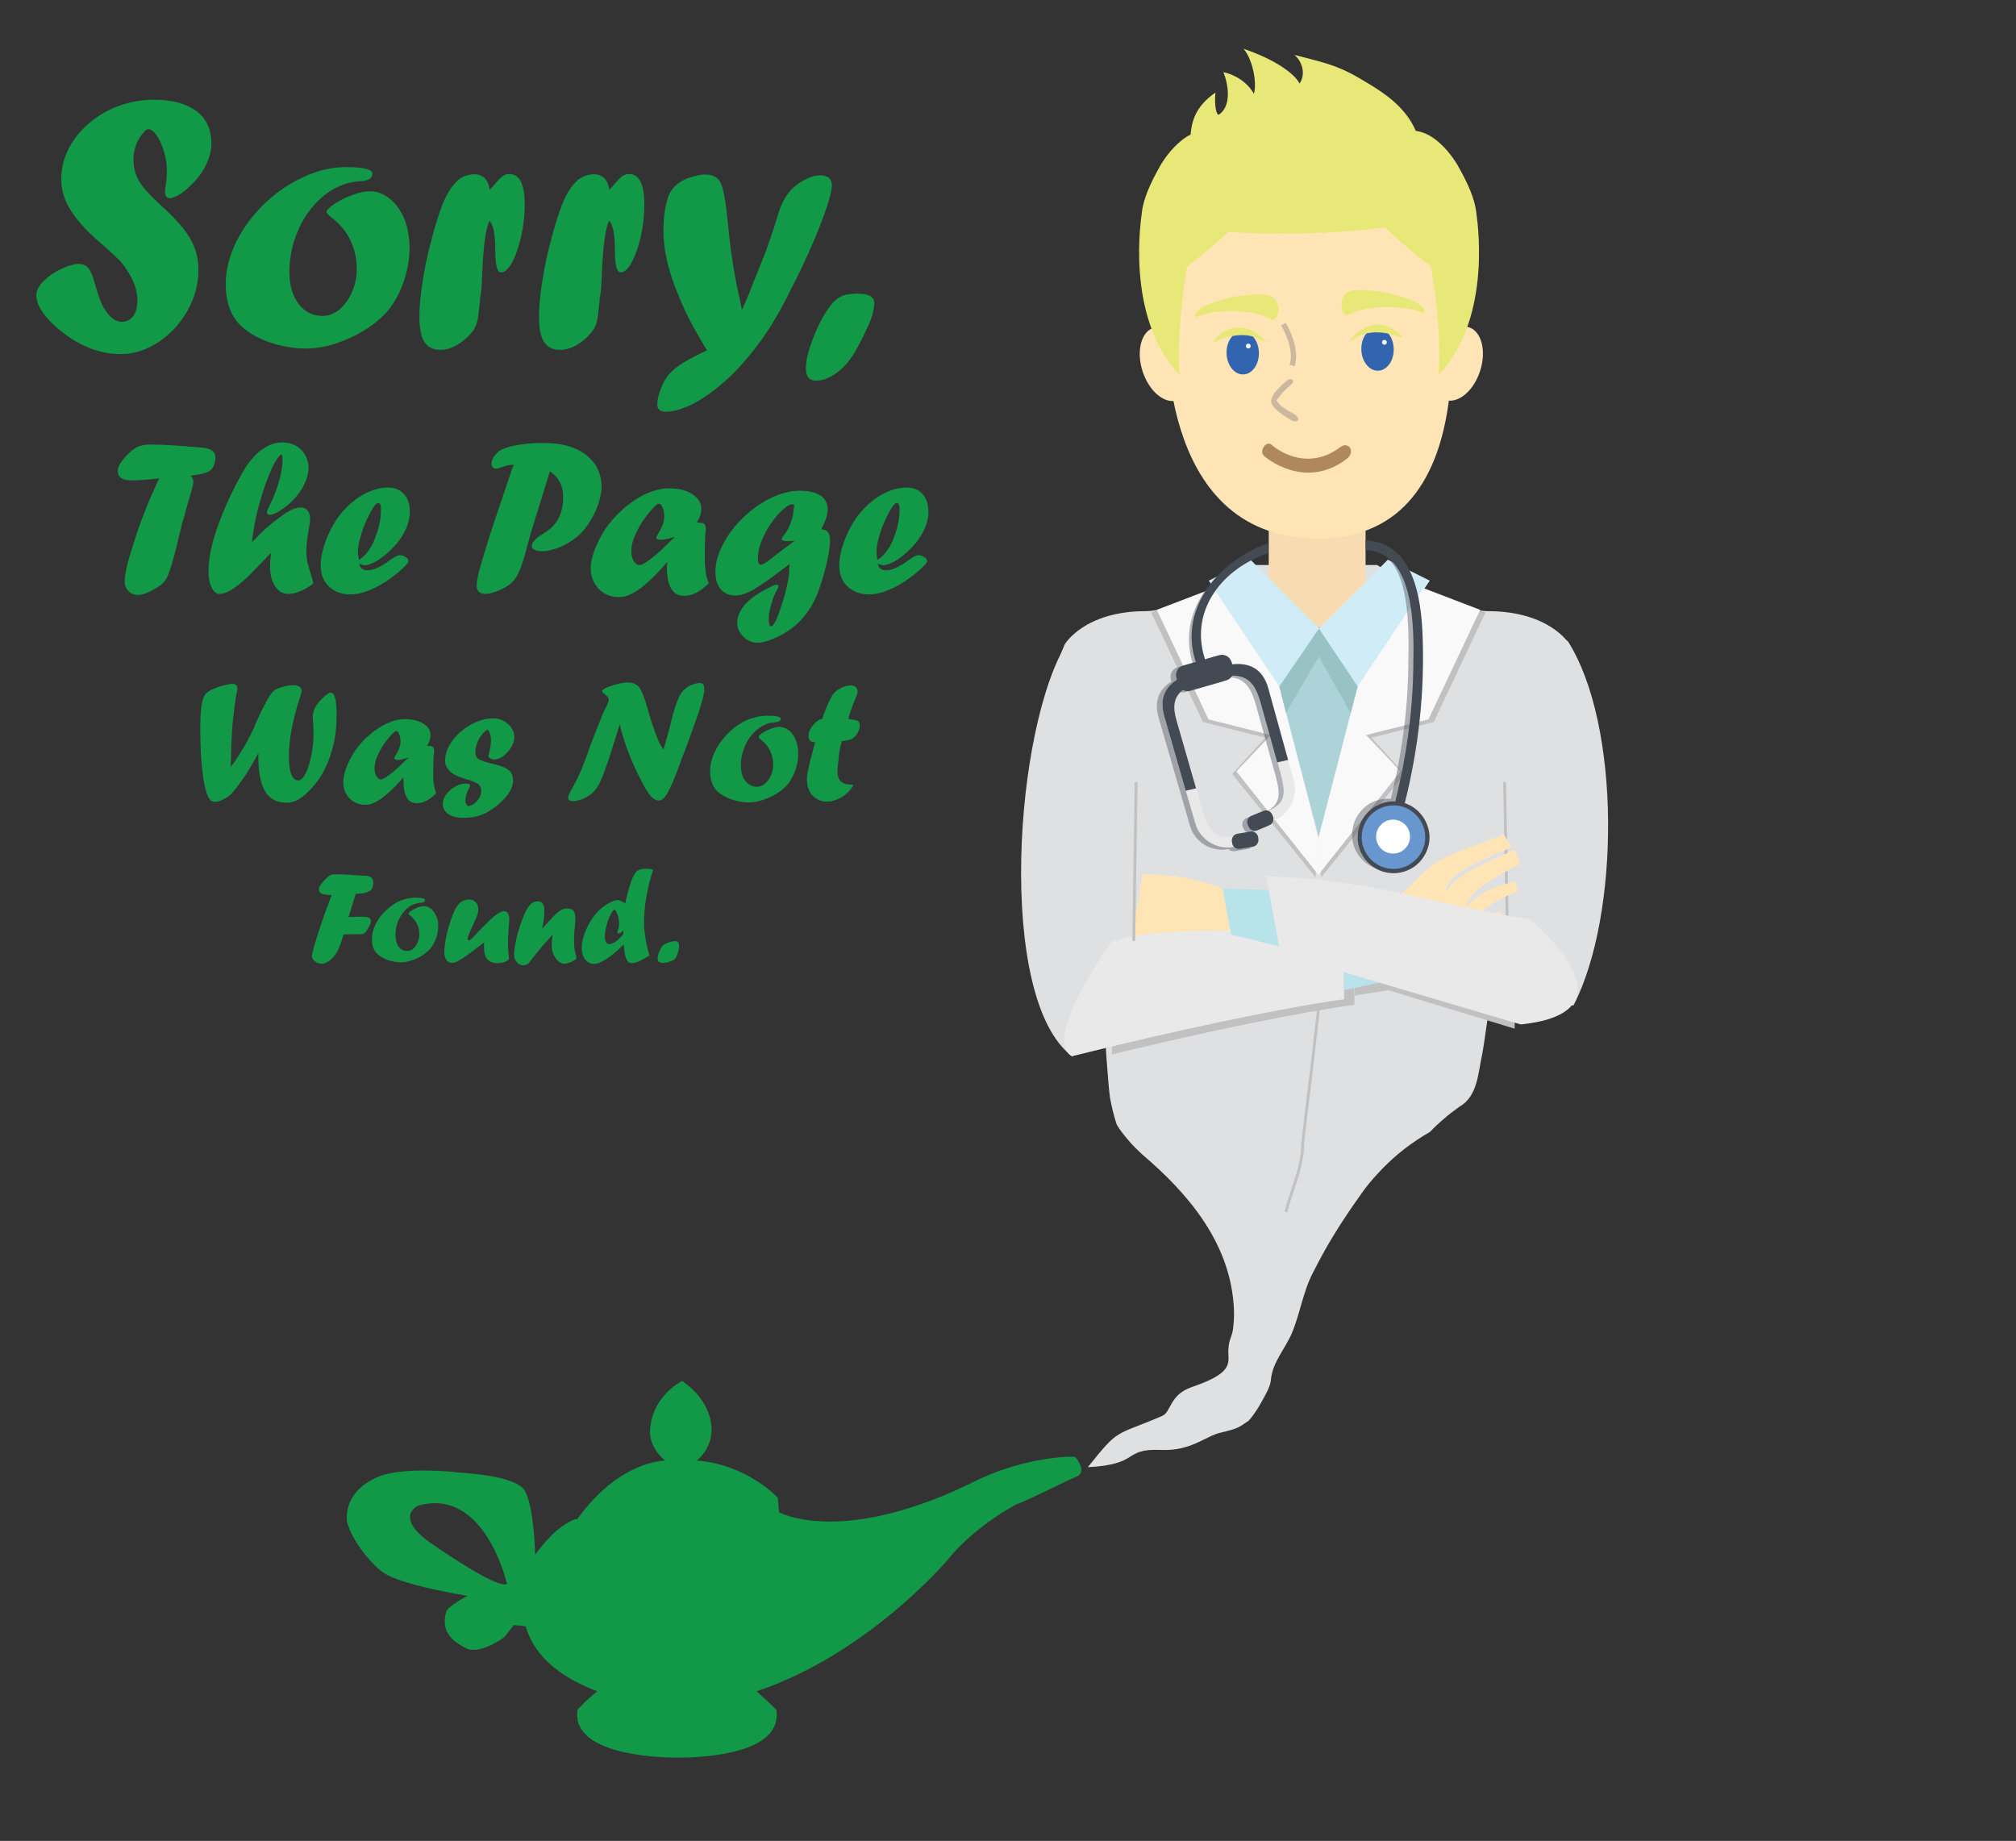 <?xml version="1.0" encoding="utf-8"?>
<!-- Generator: Adobe Illustrator 19.2.1, SVG Export Plug-In . SVG Version: 6.00 Build 0)  -->
<svg version="1.1" id="Layer_1" xmlns="http://www.w3.org/2000/svg" xmlns:xlink="http://www.w3.org/1999/xlink" x="0px" y="0px"
	 viewBox="0 0 760 694" style="enable-background:new 0 0 760 694;" xml:space="preserve">
<rect x="0" y="0" width="760" height="694" fill="#333333" stroke="none"/>
<style type="text/css">
	.st0{fill:#DFE0E2;}
	.st1{fill:#C2C1C1;}
	.st2{fill:#F8DBB1;}
	.st3{fill:#ABD3D8;}
	.st4{fill:#CFECF7;}
	.st5{fill:#F9F9FA;}
	.st6{fill:#FFE5B5;}
	.st7{fill:#E9E9EA;}
	.st8{fill:#B8E3EA;}
	.st9{fill:none;stroke:#C2C1C1;stroke-width:1.075;stroke-miterlimit:10;}
	.st10{opacity:0.41;fill:#444A54;}
	.st11{fill:#6897D0;}
	.st12{fill:#444A54;}
	.st13{fill:#FFFFFF;}
	.st14{opacity:0.41;}
	.st15{fill:#E8E879;}
	.st16{fill:#3264AF;}
	.st17{fill:none;stroke:#CCB89F;stroke-width:2;stroke-miterlimit:10;}
	.st18{fill:#CCB89F;}
	.st19{fill:#AF885D;}
	.st20{fill:#99C2C5;}
	.st21{fill:#119948;}
</style>
<path class="st0" d="M530.2,262.7c-10.2,6.6-20.7-2.2-34.4-2.1c-13.7,0.1-17.4,0.2-27.5-6.4c-13.6-1.7-28.4-26.6-46-15
	c0,0-11,93.3-4.6,167c0.2,2.5,0.4,4.9,0.7,7.3C419,417,420,421,421,424c1.3,2.2,2.9,4.1,4.5,6c1.6,1.9,3.4,3.6,5.2,5.3
	C448,450,463,468,465,491c0.3,3.2,0.3,6.3-0.1,9.4c-0.4,3.8-1.6,4.2-1.8,8.1c-0.4,4.9,3,8.7-13.8,14.4c-8.5,2.9-7.7,9.4-11.2,10.9
	c-18.2,7.8-16,4.3-28,19.3c20-1,13-7.1,27.5-6.5c11.5,0.5,16.8-5.2,22.5-6.5c6.5-1.5,7-2,10.6-4.5c2-2.2,3.7-4.9,5.1-7.5
	s3.1-5.3,3.3-7.9c0.6-6.7,5.4-11.7,7.9-17.6c3.1-7.3,4.1-15.3,7.9-22.7c1.4-2.8,2.9-5.6,4.4-8.3c4.6-8.2,9.8-15.9,15.2-23.4
	c2.1-2.8,4.5-5.4,7-8c5-5.1,10.8-9.6,17.6-13.5c1.6-1.7,3.3-3.3,5.2-4.9c1.8-1.6,3.8-3.1,5.9-4.6c7-4,7-13,8.6-19.9
	c0.4-2.4,0.8-4.7,1.1-7.1c10.9-71.7,9-150.7,9-150.7C551.6,227.2,546.2,261.3,530.2,262.7z"/>
<g>
	<path class="st1" d="M510.3,353.1l-87.4,4l-3.8,5.6l0.1,34.8c35.6-8.7,72-16.1,91.4-18.7l0-2.1L510.3,353.1z"/>
	<polygon class="st1" points="510.5,355.7 510.7,375.3 523.4,373.3 571,387.8 571,359.4 	"/>
</g>
<path class="st0" d="M496,213h-22.7c0,0-28.2,17.4-41.4,17.4c-23.2,0-30.5,12.5-30.5,12.5c-14,31.3,22.7,35.1,22.7,35.1
	s34.9-0.4,71.9-0.6V213z"/>
<path class="st0" d="M496,213h23.1c0,0,28.5,17.4,41.8,17.4c23.5,0,30.8,12.5,30.8,12.5c14.1,31.3-23.1,35.1-23.1,35.1
	s-35.7-0.4-72.7-0.6V213z"/>
<path class="st0" d="M590.9,241.5c20.3,31.5,19.8,103.7,2.3,137.5h-22.4l-17.3-103.5L590.9,241.5z"/>
<rect x="478.3" y="181.8" class="st2" width="36.5" height="55.3"/>
<path class="st3" d="M474,228.7c15.9,9.3,30.8,11.1,45.8,0l-22.4,87.6L474,228.7z"/>
<polygon class="st4" points="497.4,237 471.4,211 455.7,218.9 482.3,258.8 "/>
<polygon class="st4" points="497.2,237 523.2,211 539,218.9 511.8,258.8 "/>
<polygon class="st1" points="455.4,222.7 434,230.9 453.5,272.2 477,278.1 464.5,291.8 496,330.8 496,317 480.7,259.8 "/>
<polygon class="st5" points="457.5,221.7 436.1,229.9 455.6,271.2 479.1,277.1 466.1,290.8 497,329.8 497,316 482.3,258.8 "/>
<polygon class="st1" points="538.6,222.7 560,230.9 540.5,272.2 517,278.1 529.5,291.8 498,330.8 498,317 513.3,259.8 "/>
<polygon class="st5" points="536.6,221.7 558,229.9 538.5,271.2 515,277.1 528,290.8 497,329.8 497,316 511.8,258.8 "/>
<path class="st6" d="M460.9,335c-12.2-5.1-26.7-6.1-42.2-5.2l0.3-3.5l7.3,9.8l-26.1-6.7l-0.4,4.2l31.6,5.5l-32-1.3l-0.4,4.2
	l28.3,4.5l-21.1,1.1l0.9,3.3l19.6,0.5l-10.3,2.2l4.3,3.2c6.5-6.6,24.7-5.6,43.5-4.6L460.9,335z"/>
<path class="st0" d="M402.6,241.7c-20.3,31.5-27.2,135.1,1.6,156.5l16.6-11.5l18.5-106.4L402.6,241.7z"/>
<path class="st7" d="M404.1,398.2c38.9-9.8,81.1-18.6,102.6-21.5l0-2.1l-0.3-23.5c-35.2-0.5-71.9-1.5-87.4,4
	C418.9,355.1,392.5,391.9,404.1,398.2z"/>
<polygon class="st8" points="460.9,335 478.3,335.5 482.7,356.9 464.2,352.3 "/>
<polygon class="st8" points="520,370.4 506.7,373.3 506.5,353.7 520,348 "/>
<path class="st9" d="M428.3,294.8c0,0-0.8,56.1-0.9,59.9"/>
<path class="st9" d="M567.2,294.8c0,0,1.1,56.1,1.1,59.9"/>
<path class="st6" d="M516.6,348.6l20.5-20.1c9.5-7.7,14.7-7.8,29.8-13.9l3,4.8c-13.1,5.6-24.7,10.1-24.7,16.8
	c3.8-6.9,14.1-10.5,26-15.9l1.8,5.4c-9.8,5.4-17.8,8.8-20.7,16.5c4.9-5.3,11.3-8.4,18.8-9.8l1.2,3.6c-6.3,2.1-13.1,6.5-20.3,12.5
	l13.9-5.2l-0.4,2.8l-41.4,20.6L516.6,348.6z"/>
<path class="st7" d="M573.3,386.2l-90.6-26.8l-5.3-28.9c37.1,0.4,59.4,9.8,99.3,16.1C576.7,346.6,619.4,381.4,573.3,386.2z"/>
<path class="st10" d="M485.6,295l-2.2-7.8l0.2,0l-7.5-27.1c-0.2-0.7-0.5-1.4-0.7-2.1l0-0.1c0,0,0,0,0,0c-1.9-4.6-5.8-7.6-12.9-6.8
	l-0.3-0.9c-0.6-2-2.7-3.2-4.7-2.6l-13.5,3.9c-2,0.6-3.2,2.7-2.6,4.7l0.2,0.7c-5.6,3.6-6.3,8.6-4.8,13.7l11.8,40.7
	c1.8,6.3,8.2,10,14.5,8.8c0.6,0.6,1.4,0.9,2.3,0.8l4.9-0.8c1.4-0.2,2.3-1.6,2.1-2.9l-0.1-0.7c-0.2-1.4-1.6-2.3-2.9-2.1l-4.9,0.8
	c-0.6,0.1-1.1,0.4-1.5,0.9c-7.4,1.3-9.2-2.6-11.4-9.3l-2.6-9l0,0l-7.2-25c-1.4-4.9-1.9-8.9,2.3-12.2c0.8,0.4,1.8,0.6,2.8,0.3
	l13.5-3.9c0.9-0.3,1.7-0.9,2.2-1.7c7.1-0.1,9.2,4.8,10.8,10.3l6.2,22.3l0,0l1.3,4.6c1.7,6.8,2.3,11.1-4.7,13.9
	c-0.5-0.2-1.2-0.2-1.7,0.1l-4.6,1.9c-1.3,0.5-1.9,2-1.4,3.3l0.3,0.7c0.5,1.3,2,1.9,3.3,1.4l4.6-1.9c0.8-0.3,1.4-1.1,1.5-1.9
	C484.1,307.8,487.4,301.3,485.6,295z"/>
<path class="st10" d="M536.7,313c-0.4-3.6-2.2-6.8-5.1-9c-0.9-0.7-1.8-1.3-2.8-1.7c-2.2-1-4.7-1.4-7.2-1.1c-3.6,0.4-6.8,2.2-9,5.1
	c-4.6,5.9-3.6,14.4,2.3,19c5.9,4.6,14.4,3.6,19-2.3C536.2,320.2,537.2,316.6,536.7,313z"/>
<ellipse transform="matrix(0.619 -0.785 0.785 0.619 -47.293 532.91)" class="st11" cx="525.6" cy="315.2" rx="12.7" ry="12.7"/>
<path class="st12" d="M530.9,303.3c1,0.4,1.9,1,2.8,1.7c2.8,2.2,4.6,5.5,5.1,9s-0.6,7.1-2.8,10c-4.6,5.9-13.2,6.9-19,2.3
	c-5.9-4.6-6.9-13.2-2.3-19l0,0c2.2-2.8,5.5-4.6,9-5.1C526.2,301.9,528.6,302.3,530.9,303.3z M520.4,326.5c2,0.9,4.1,1.2,6.3,1
	c3.2-0.4,6-2,8-4.5c2-2.5,2.9-5.6,2.5-8.8c-0.4-3.2-2-6-4.5-8c-2.5-2-5.6-2.9-8.8-2.5c-3.2,0.4-6,2-8,4.5l0,0
	c-4.1,5.2-3.2,12.7,2,16.8C518.7,325.6,519.5,326.1,520.4,326.5z"/>
<ellipse transform="matrix(0.619 -0.785 0.785 0.619 -47.424 532.641)" class="st13" cx="525.3" cy="315.2" rx="6.4" ry="6.4"/>
<g class="st14">
	<g>
		<path class="st12" d="M453.1,249c-5.6-18.1,5.6-34.6,22.6-40.2l1.3-3c-18,6.3-33.6,24.1-27.4,44.2
			C450.3,252.2,453.8,251.3,453.1,249L453.1,249z"/>
	</g>
</g>
<g class="st14">
	<g>
		<path class="st12" d="M515.5,207.4c16.8,0.4,15.6,30.6,15.4,43.7c-0.2,17-2.5,33.6-6.6,50.1c0.8,0,2.2,0.3,3.6,0.5
			c5.1-20.5,7.3-38.5,6.5-59.6c-0.5-13.9-0.8-35.7-17.4-37.2l1.6,1L515.5,207.4z"/>
	</g>
</g>
<path class="st7" d="M477.1,271l5.7,20.7c1.9,7.4,2.4,11.8-6.7,14.7c0.5,1.2,0.9,2.5,1.5,3.7l1.4-0.4c6.7-1.9,10.6-8.9,8.7-15.6
	l-10.3-37.1C477.4,256.9,475.2,264.4,477.1,271z"/>
<path class="st12" d="M471.7,307.6l4.6-1.9c1.3-0.5,2.8,0.1,3.3,1.4l0.3,0.7c0.5,1.3-0.1,2.8-1.4,3.3L474,313
	c-1.3,0.5-2.8-0.1-3.3-1.4l-0.3-0.7C469.8,309.6,470.4,308.1,471.7,307.6z"/>
<path class="st7" d="M452.1,256.6c-10.5,3.7-10.3,8.8-8.4,15.3l9.8,34c2.4,7.3,4.3,11.3,13.5,8.8c0.3,1.3,0.5,2.6,0.7,3.9l-1.4,0.4
	c-6.7,1.9-13.7-1.9-15.7-8.6l-11.8-40.7c-1.9-6.7,0.9-12.7,12.3-16L452.1,256.6z"/>
<path class="st12" d="M459.9,255.3c10.9-2.5,13.5,3.2,15.4,9.8l6.2,22.3l4.1-0.9l-7.5-27.1c-1.9-6.7-6.9-11.3-18.3-8L459.9,255.3z"
	/>
<path class="st12" d="M452.1,256.9c-10.5,3.7-10.3,8.8-8.4,15.3l7.2,25l-3.9,0.9l-8.1-28.1c-1.9-6.7-0.2-13.2,11.3-16.5L452.1,256.9
	z"/>
<path class="st12" d="M471.4,313.5l-4.9,0.8c-1.4,0.2-2.3,1.6-2.1,2.9l0.1,0.7c0.2,1.4,1.6,2.3,2.9,2.1l4.9-0.8
	c1.4-0.2,2.3-1.6,2.1-2.9l-0.1-0.7C474.1,314.2,472.7,313.2,471.4,313.5z"/>
<path class="st12" d="M446.1,250.9l13.5-3.9c2-0.6,4.1,0.6,4.7,2.6l0.6,2.2c0.6,2-0.6,4.1-2.6,4.7l-13.5,3.9c-2,0.6-4.1-0.6-4.7-2.6
	l-0.6-2.2C442.9,253.6,444.1,251.4,446.1,250.9z"/>
<g>
	<path class="st12" d="M454.1,248c-5.6-18.1,6.9-33.8,23.9-39.4v-3.8c-18,6.3-33.6,24.1-27.4,44.2
		C451.3,251.2,454.8,250.3,454.1,248L454.1,248z"/>
</g>
<path class="st6" d="M544.7,102.1c0,0,19.5,101.5-48.5,100.9c-61.4-0.5-56.2-81.9-56.2-81.9c-3.2-5.1-10.2-36.2,1.5-48.6
	c24.2-25.6,80-38.9,102.5,0.5C547.9,80.2,542.5,91.5,544.7,102.1z"/>
<ellipse transform="matrix(0.31 -0.951 0.951 0.31 248.546 616.925)" class="st6" cx="549.3" cy="137.2" rx="14.4" ry="9.1"/>
<ellipse transform="matrix(0.951 -0.31 0.31 0.951 -20.904 142.916)" class="st6" cx="439.3" cy="137.2" rx="9.1" ry="14.4"/>
<path class="st15" d="M507.9,119c-1.5-0.2-2.5-2.5-2.1-5.1l0,0c0.6-2.6,1.6-3.6,3.4-4.3c8.6-1.4,29.4,3.3,27.7,8.6l0,0
	C532,115.3,515,114.4,507.9,119z"/>
<path class="st15" d="M479.7,120.7c1.5-0.2,2.5-2.5,2.2-5.1l0,0c-0.6-2.6-1.6-3.6-3.4-4.3c-8.6-1.5-29.4,3.1-27.8,8.4l0,0
	C455.7,116.7,472.8,116,479.7,120.7z"/>
<ellipse transform="matrix(1 -2.809821e-002 2.809821e-002 1 -3.492 14.639)" class="st16" cx="519.1" cy="131.6" rx="6.1" ry="8.1"/>
<ellipse transform="matrix(1 -2.809805e-002 2.809805e-002 1 -3.552 13.212)" class="st16" cx="468.3" cy="133" rx="6.1" ry="8.1"/>
<ellipse transform="matrix(1 -2.804769e-002 2.804769e-002 1 -3.412 14.682)" class="st13" cx="521.7" cy="129" rx="0.9" ry="0.9"/>
<ellipse transform="matrix(1 -2.810200e-002 2.810200e-002 1 -3.479 13.272)" class="st13" cx="470.4" cy="130.4" rx="0.9" ry="0.9"/>
<path class="st17" d="M483.8,122.2c0,0,5.5,8.7,3.3,15.6"/>
<g>
	<path class="st18" d="M486.4,158.2c-4.6-2.8-7.1-5-7.2-6.8c-0.2-1.8,1.8-4.4,5.9-7.9c1.7-1.4,3.4,0,1.7,1.4c-2.1,1.8-4.4,4.3-5.6,6
		c1.5,2.5,4.2,3.8,6.7,5.2C490.7,157.9,489.2,159.9,486.4,158.2z"/>
</g>
<path class="st15" d="M509,128.1c0,0,8.7-11.9,19.5-1.5c0,0,0.2,0.8-0.3,0.6c-2.5-0.9-11.5-4.3-18.3,1
	C509.4,128.6,508.8,128.5,509,128.1z"/>
<path class="st15" d="M477,128.4c0,0-9.6-11.2-19.5,0c0,0-0.1,0.8,0.3,0.6c2.4-1.1,11.1-5.2,18.3-0.4
	C476.7,128.9,477.3,128.7,477,128.4z"/>
<g>
	<path class="st19" d="M479.4,167.7c0.5,0.5,12.5,10.9,25.8,0.9c3.3-2.5,5.9,1.8,2.5,4.4c-16.1,12.2-31-1-31.2-1.1
		C474.5,170,477.4,165.9,479.4,167.7z"/>
</g>
<path class="st15" d="M454.9,85.3c0,0-17.9-2.5-6.1-30.4c-0.3-8.4,1.5-14.5,9.4-20c-0.5,4.8,0.4,9.1,1.5,8.2
	c4.6-3.4,3.4-11.2,1.5-15.9c4,0.8,9,3.6,11.5,8.2c1.2-4.2-0.4-12.9-3.9-17c11.9,4,19.4,9.5,21.1,13.1c2.3-3.3,1.3-8-1.9-10.8
	c10.6,2.8,15.6,3.6,24.5,8.8c8,4.9,27.3,14.3,22.5,37.1c-0.5,2.3-0.9,0.1-1.9,2.6c0,0,5.7,11.2-6.8,15.4
	C512.9,89,454.6,89.2,454.9,85.3z"/>
<path class="st15" d="M542.3,141.4c0,0,1.5-15.2-2.8-40.9c0,0-39.8-29.7-16.8-26.5c2,0.3-2.7-20.2,4.7-23.6
	c12.3-5.7,22.1,11.9,22.1,11.9c3.7,6.5,6.6,12.7,7.1,18.4C556.5,80.7,563.3,119.3,542.3,141.4z"/>
<path class="st15" d="M444.7,141.4c0,0-1.5-15.2,2.8-40.9c0,0,39.8-29.7,16.8-26.5c-2,0.3,2.7-20.2-4.7-23.6
	c-12.3-5.7-22.1,11.9-22.1,11.9c-3.7,6.5-6.6,12.7-7.1,18.4C430.5,80.7,423.7,119.3,444.7,141.4z"/>
<g>
	<path class="st12" d="M514.8,207.3c19,0.8,18.2,30.6,18,43.7c-0.2,17-2.5,33.8-6.6,50.3c-0.6,2.3,2.9,3.2,3.5,1
		c5.1-20.5,7.4-41.5,6.6-62.6c-0.5-13.9-3.3-35.2-21.5-36l0.1,3.4L514.8,207.3z"/>
</g>
<polygon class="st20" points="497.2,237 482.3,258.8 484.8,268.8 497.2,247.5 509.2,268.8 511.8,258.8 "/>
<path class="st9" d="M497,380.9c0,0-0.7,6-1.7,14.7c-0.3,2.9-0.7,6.1-1.1,9.4c-0.7,5.7-1.4,11.5-2.1,17.3c-0.3,2.9-0.7,5.8-1,8.7
	c0,6.8-2.3,13-4.4,19.4c-0.7,2.1-1.4,4.3-1.9,6.5"/>
<path class="st21" d="M405.3,549.2c-5.3-0.2-11.3,0.8-16,1.7c-2.7,0.6-5.3,1.3-7.7,2c-7.2,2.2-12.4,4.7-12.4,4.7
	c-51.5,26-75.5,12.5-75.5,12.5l0,0l-0.5-5.5c0,0-11.5-12.5-30.5-14c3-2.5,6-7,5.5-13c-1-10-9-15.5-11-17c0,0-10.5,5-12,17
	c-1,6,2.5,10.5,5.5,13c-6.5,0.5-20,4-33,22c0,0,0.5,0.5,1,0.5c-1-0.5-1.5-0.5-1.5-0.5c-7.5,2.5-13.5,11-15.5,13.5c0-5-1-21-4.5-25
	c-4.5-4.5-18-5.5-24.5-6c-8-1-24-1.5-31,2c-9.5,4.5-11,11-11,15.5c0.5,6,8.5,16.5,13.5,20c6.5,5,32,9,32,9s-7.5,4-8,6
	c-2.5,8.5,4,12,8,14c5.5,2,14-4.5,14-4.5l3.5-4.5l4.5,0.5c3.5,12.5,15,20,27,24.5c-4.5,3.5-7.5,7-7.5,7c-2.5,17,30.5,18,37.5,18
	s40-0.5,37.5-18c0,0-3-3-7.5-7c42-14,72-49.5,72-49.5c6.3-7.8,14-13.6,20.2-17.6c2.1-1.3,4-2.4,5.6-3.3c8.1-3.2,15.1-7.2,23-10.6
	C410.1,554.7,405.3,549.2,405.3,549.2z M162.2,581.6c-14-10-4.5-14-4.5-14c24.5-7,33,28,33,28l0.5,1.5
	C188.7,598.6,176.7,591.6,162.2,581.6z"/>
<path class="st21" d="M33.7,87.8c-3.9-3.9-6.6-7.4-8.2-10.5c-1.6-3.1-2.4-6.3-2.4-9.8c0-5.3,1.6-10.2,4.8-14.8s7.5-8.3,12.8-11
	c5.4-2.7,11.1-4.1,17.3-4.1c7,0,12.3,1.5,16.1,4.3c3.8,2.9,5.6,7,5.6,12.3c0,2.5-0.7,5.2-2,7.9s-3.2,5.3-5.6,7.6
	c-1.6,1.6-3.1,2.9-4.6,3.7c-1.4,0.8-2.6,1.3-3.5,1.3c-1.2,0-1.8-0.9-1.8-2.7c0,0,0.1-0.7,0.3-2.1c0.3-2.1,0.4-4,0.4-5.7
	c0-2.4-0.4-4.7-1.1-7.1c-0.7-2.4-1.6-4.4-2.7-6c-1.1-1.6-2.2-2.4-3.2-2.4c-0.5,0-1.1,0.4-1.7,1.2c-1.2,1.3-2.2,2.8-2.9,4.7
	c-0.7,1.9-1,3.6-1,5.3c0,2,0.3,3.9,0.9,5.7c0.6,1.7,1.6,3.5,3.1,5.3c1.5,1.8,3.4,3.8,5.8,6c3.8,3.4,6.7,6.4,8.8,9
	c2.1,2.6,3.6,5.2,4.5,7.7c1,2.6,1.4,5.3,1.4,8.3c0,5.3-1.4,10.3-4.1,15.2c-2.8,4.9-6.4,8.8-11,11.9c-4.6,3-9.3,4.5-14.1,4.5
	c-4.6,0-9.1-1-13.5-3c-4.4-2-8.5-4.8-12.4-8.6c-4-3.9-6-7.4-6-10.5c0-1.9,0.9-3.7,2.7-5.4c1.8-1.8,4-3.4,6.7-4.6
	c2.7-1.3,4.9-1.9,6.7-1.9c1,0,1.9,0.3,2.7,0.8c0.7,0.5,1.4,1.4,1.9,2.7c0.6,1.2,1.1,2.9,1.7,5.1c0.9,3,1.7,5.3,2.4,6.8
	c0.7,1.5,1.7,2.9,3.1,4.4c1.4,1.4,2.8,2,4.3,2c1.8,0,3.2-0.7,4.3-2.1c1-1.4,1.6-3.4,1.6-5.9c0-3.9-1.4-7.8-4.1-11.7
	c-0.8-1.3-1.7-2.5-2.7-3.5c-1-1-3.1-3-6.4-5.9C37.5,91.3,35.9,89.9,33.7,87.8z"/>
<path class="st21" d="M130.3,63c6.7,0,10.1,0.8,10.1,2.4c0,1.8-1.5,2.8-4.6,2.9c-3.7,0.2-7.1,1.3-10.3,3.1c-3.2,1.9-6,4.4-8.5,7.6
	c-2.5,3.2-4.4,6.8-5.8,10.9c-1.4,4-2.1,8.3-2.1,12.8c0,4.9,1.2,8.9,3.5,11.9c2.3,3,5.3,4.5,9,4.5c3.4,0,6.5-1.8,9-5.3
	s3.9-7.7,3.9-12.4c0-3.8-0.8-7.5-2.4-10.8c-1.6-3.4-4-6.2-7-8.5c-1.3-1-2-1.8-2-2.2c0-0.6,0.9-1.6,2.8-2.9c2.1-1.4,4.4-2.6,7-3.5
	c2.6-1,4.8-1.4,6.5-1.4c2,0,4,0.5,5.8,1.6c1.8,1.1,3.5,2.6,4.9,4.6c1.4,2,2.5,4.2,3.2,6.8c0.7,2.6,1.1,5.3,1.1,8.2
	c0,4.8-0.9,9.5-2.7,14.2c-1.8,4.7-4.2,8.5-7.1,11.4c-3.8,3.7-8.4,6.7-13.8,9c-5.4,2.3-10.5,3.5-15.3,3.5c-4.7,0-9.4-0.8-14-2.4
	c-4.6-1.6-8.3-3.8-11-6.5c-3.6-3.6-5.4-8.8-5.4-15.4c0-5.3,1.3-10.5,3.9-15.8c2.6-5.3,6.1-10,10.5-14.3c4.4-4.3,9.3-7.7,14.6-10.1
	C119.5,64.3,124.9,63,130.3,63z"/>
<path class="st21" d="M181.3,110.7l-0.3,1.4c0,0.8-0.1,1.9-0.3,3.3c-0.2,2.2-0.4,4-0.7,5.4c-0.3,1.4-0.8,2.6-1.4,3.5
	c-0.6,0.9-1.5,1.9-2.6,3c-3.3,3-6.6,4.6-10,4.6c-2.7,0-4.7-1-6-3c-1.3-2-1.9-5.2-1.9-9.6c0-3.5,0.4-7.9,1.2-13.1
	c0.8-5.2,1.8-9.8,2.9-14l0.5-1.8c0-0.3,0.1-0.8,0.4-1.7c1.7-6.2,3.2-10.7,4.6-13.7c1.4-3,3.1-5.4,5.1-7.2c1.8-1.4,3.8-2.1,6-2.1
	c3.2,0,5.2,1.9,5.8,5.8c0.6-0.5,1.2-1.2,1.8-1.9c1.3-1.6,2.3-2.6,3.1-3.2c0.7-0.5,1.6-0.8,2.5-0.8c3.9,0,5.8,3.9,5.8,11.6
	c0,4.2-0.5,8.3-1.4,12.2c-0.9,3.9-2.1,7.2-3.4,9.6c-1.4,2.5-2.8,3.7-4.1,3.7c-1.5,0-2.2-2.8-2.2-8.5c0-3-0.2-5.3-0.5-7s-0.9-3-1.6-4
	c-1.4,2.5-2.2,8.3-2.7,17.4C181.7,106,181.5,109.3,181.3,110.7z"/>
<path class="st21" d="M226.4,110.7l-0.3,1.4c0,0.8-0.1,1.9-0.3,3.3c-0.2,2.2-0.4,4-0.7,5.4c-0.3,1.4-0.8,2.6-1.4,3.5
	c-0.6,0.9-1.5,1.9-2.6,3c-3.3,3-6.6,4.6-10,4.6c-2.7,0-4.7-1-6-3c-1.3-2-1.9-5.2-1.9-9.6c0-3.5,0.4-7.9,1.2-13.1
	c0.8-5.2,1.8-9.8,2.9-14l0.5-1.8c0-0.3,0.1-0.8,0.4-1.7c1.7-6.2,3.2-10.7,4.6-13.7c1.4-3,3.1-5.4,5.1-7.2c1.8-1.4,3.8-2.1,6-2.1
	c3.2,0,5.2,1.9,5.8,5.8c0.6-0.5,1.2-1.2,1.8-1.9c1.3-1.6,2.3-2.6,3.1-3.2c0.7-0.5,1.6-0.8,2.5-0.8c3.9,0,5.8,3.9,5.8,11.6
	c0,4.2-0.5,8.3-1.4,12.2c-0.9,3.9-2.1,7.2-3.4,9.6c-1.4,2.5-2.8,3.7-4.1,3.7c-1.5,0-2.2-2.8-2.2-8.5c0-3-0.2-5.3-0.5-7s-0.9-3-1.6-4
	c-1.4,2.5-2.2,8.3-2.7,17.4C226.8,106,226.6,109.3,226.4,110.7z"/>
<path class="st21" d="M292.1,84.8l0.9-2.9c1.2-4.5,3-8,5.4-10.5c1.5-1.5,3.3-2.8,5.3-3.8c2-1,3.8-1.5,5.4-1.5c3,0,4.5,1.3,4.5,3.8
	c0,1.3-0.4,3.2-1.2,5.9c-0.8,2.7-1.9,5.7-3.2,9.1c-1.3,3.4-2.9,7.1-4.7,11.1c-1.8,4-3.8,8.2-6,12.4c-3.9,8.1-7.9,14.9-12,20.5
	c-2.9,4-5.9,7.5-8.8,10.6c-3,3.1-6.1,5.8-9.4,8.3c-3.3,2.4-6.4,4.3-9.3,5.5c-2.9,1.2-5.6,1.9-8.1,1.9c-2,0-3.1-0.9-3.1-2.7
	c0-1.4,0.3-3.1,1-5c0.6-1.9,1.5-3.8,2.7-5.5c1.2-1.6,2.8-3.1,4.6-4.3c2.4-1.6,5.8-3.5,10.4-5.6c-2.7-4.6-4.8-8.2-6.2-10.9
	c-1.4-2.7-3-6-4.6-10c-3.7-8.8-5.6-16.9-5.6-24.1c0-5.5,0.7-9.9,2-13.4c1.2-2.9,3.5-5,6.7-6.3c2.6-1,5-1.6,7.1-1.6
	c2.9,0,4.9,1.1,5.9,3.4c1,2.2,1.9,7.5,2.7,15.7c0.8,8.8,2.1,17.6,4,26.2c0.3,1.3,0.7,3.1,1.1,5.4h0.3c1.2-2.7,2.6-5.9,4-9.7
	c0.5-1.1,2-5.1,4.8-12C290.1,90.7,291.3,87.4,292.1,84.8z"/>
<path class="st21" d="M307.8,143.5c-2.7,0-4-1.5-4-4.6c0-3.2,1.1-7.4,3.2-12.6c2.1-5.2,4.4-9.1,6.8-12c1.1-1.3,2.4-2.2,3.8-2.8
	c1.4-0.5,3.3-0.8,5.7-0.8c4.2,0,6.3,1.2,6.3,3.7v0.3c-0.3,3-1.2,6-2.8,9.2c-1.8,3.9-3.4,7-4.7,9.1c-1.3,2.1-2.6,3.9-4,5.2
	c-1.5,1.6-3.2,2.9-5,3.8C311.2,143,309.4,143.5,307.8,143.5z"/>
<path class="st21" d="M68.7,197l-0.4,1.8c-0.1,0.6-0.3,1.1-0.4,1.6c-0.1,0.4-0.2,0.8-0.3,1.1c-0.1,0.3-0.1,0.6-0.2,1
	c-2,8.5-3.6,13.8-4.8,15.9c-0.6,0.9-1.4,1.8-2.5,2.5c-3.5,2.3-6.2,3.4-8.2,3.4c-1.4,0-2.5-0.5-3.5-1.5s-1.4-2.3-1.4-3.7
	c0-2.7,1.2-7.7,3.6-15c0.7-2.3,1.4-4.3,2-6c0.6-1.7,1.3-3.6,2.2-5.8c0.8-2.2,1.8-4.4,2.9-6.9c1.1-2.4,1.8-4.1,2.3-5.1
	c-3.6,0.5-7.1,0.8-10.5,0.8c-3.4,0-5.1-1.2-5.1-3.6c0-1.5,1.1-3.4,3.3-5.8c1.5-1.5,2.9-2.6,4.1-3.2c1.3-0.6,2.8-0.9,4.6-0.9
	c1.2,0,2.7,0,4.8,0.1c2,0.1,4.8,0.2,8.4,0.5l1.2,0.1l1.1,0.1c3,0.2,5,0.4,6,0.6c1,0.2,1.8,0.6,2.5,1.3c0.6,0.6,0.8,1.4,0.8,2.2
	c0,0.9-0.2,1.8-0.5,2.7c-0.3,0.9-0.8,1.6-1.3,2c-0.7,0.8-2.6,1.4-5.8,1.9c-0.3,0-0.6,0-0.9,0.1l-0.8,0.2c0.7,0.7,1,1.4,1,2.2
	c0,0.8-0.4,2.4-1.2,5c-0.2,0.6-0.8,2.7-1.8,6.3l-0.6,2.5L68.7,197z"/>
<path class="st21" d="M106.5,173.6v-0.7c0-1-0.1-1.5-0.4-1.5c-0.4,0-0.9,0.6-1.7,1.7c-0.8,1.1-1.4,2.3-2,3.7
	c-1.5,3.4-2.9,7.1-4,10.9s-2.1,7.7-2.7,11.5c-0.2,1.5-0.5,3.1-0.7,4.8l0.2,0.2c2.8-2.8,4.8-4.9,6.2-6c1.4-1.2,3.1-2.5,5.3-4.1
	c2.7-1.9,4.9-2.8,6.7-2.8c1.1,0,2,0.4,2.6,1.2c0.6,0.8,0.9,1.9,0.9,3.4c0,0.8-0.2,2-0.5,3.6c-0.6,3.3-0.9,6-0.9,8.2
	c0,1,0.1,2.1,0.2,3.2c0.1,0.9,0.6,2.7,1.4,5.3c0.6,2,1,3.2,1,3.4c0,0.4-0.5,0.9-1.4,1.4c-2.9,1.9-5.6,2.9-8.1,2.9
	c-2,0-3.6-1-4.9-2.9c-1.3-2-1.9-4.5-1.9-7.7c0-1.2,0.1-2.7,0.4-4.5l-0.2-0.2c-3.9,4-6.5,6.8-7.9,8.2c-4.9,4.7-8.7,7.1-11.3,7.1
	c-1.2,0-2.2-0.8-3-2.4c-0.8-1.6-1.2-3.7-1.2-6.3c0-5.6,1.7-12.7,5.2-21.3c1.4-3.4,2.8-6.6,4.4-9.7c1.5-3.1,3-5.7,4.4-8
	c1-1.6,2.1-2.9,3.2-4.1c1.1-1.2,2.2-2.2,3.4-2.9c1.1-0.8,2.3-1.4,3.5-1.8c1.2-0.4,2.4-0.6,3.6-0.6c3,0,5.4,0.9,7.2,2.7
	s2.8,4.2,2.8,7c0,2-0.6,4.1-1.7,6.3c-1.1,2.2-2.7,4.4-4.8,6.4c-1.3,1.3-2.8,2.4-4.4,3.4c-1.6,1-2.9,1.5-3.8,1.5
	c-0.3,0-0.5-0.1-0.7-0.3c-0.2-0.2-0.3-0.4-0.3-0.7c0-0.4,0.4-1.3,1.1-2.7c0.8-1.5,1.6-3.4,2.4-5.6c0.8-2.2,1.4-4.3,1.8-6.2
	C106.3,176.6,106.5,174.9,106.5,173.6z"/>
<path class="st21" d="M135.4,212.5c0.3,1.7,1.4,2.5,3.2,2.5c2.1,0,4.8-1.2,8.1-3.6c1.9-1.4,3.2-2.1,3.9-2.1c0.8,0,1.6,0.2,2.3,0.7
	c0.7,0.4,1.1,0.9,1.1,1.4c0,0.5-0.4,1.1-1.2,1.9c-1.5,1.5-3.1,2.9-5,4.3c-1.9,1.4-3.7,2.6-5.5,3.5c-1.8,0.9-3.5,1.7-5.3,2.2
	c-1.8,0.5-3.3,0.8-4.7,0.8c-3.4,0-6.2-1-8.3-3c-2.1-2-3.1-4.6-3.1-7.9c0-2.5,0.5-5.3,1.6-8.5c1.1-3.2,2.6-6.1,4.4-8.9
	c2.2-3.2,4.9-5.9,8-8.1c3.9-2.6,7.7-3.9,11.3-3.9c2.6,0,4.6,0.8,6.1,2.5c1.5,1.6,2.2,3.9,2.2,6.8c0,2.2-0.6,4.6-1.8,7
	c-1.2,2.4-2.9,4.8-5.2,7c-1.9,1.9-3.7,3.3-5.5,4.4c-1.8,1-3.4,1.6-4.7,1.6C136.6,212.9,136,212.8,135.4,212.5z M135.3,211.1
	c1.3-0.9,2.2-1.7,2.9-2.6c1.5-1.8,2.6-3.8,3.4-6.2c0.6-1.5,1.1-3.2,1.5-5.1c0.4-1.9,0.5-3.6,0.5-5.3c0-1.5-0.3-2.3-1-2.3
	c-0.9,0-2.2,1.9-4.1,5.8c-1.1,2.3-2,4.7-2.6,7c-0.7,2.3-1,4.3-1,6C135,209.2,135.1,210.1,135.3,211.1z"/>
<path class="st21" d="M193.1,176.6l0.6-1.4c-0.9,0-1.7,0.1-2.3,0.2c-0.6,0.2-1.4,0.4-2.2,0.7c-1,0.4-1.8,0.6-2.2,0.6
	c-0.5,0-0.9-0.2-1.2-0.5c-0.3-0.4-0.5-0.8-0.5-1.3c0-1.1,0.4-2.2,1.3-3.3c0.9-1.1,1.9-2,3.2-2.4c1.7-0.7,3.8-1.2,6.4-1.6
	c2.6-0.4,5.2-0.6,7.8-0.6c2.9,0,5.5,0.2,7.8,0.6c2.3,0.4,4.3,1.1,6.1,2c1.8,0.9,3.4,2,4.7,3.4c1.4,1.4,2.4,2.9,3.1,4.7
	c0.7,1.8,1.1,3.7,1.1,5.7c0,1.8-0.4,3.9-1.1,6.1c-0.7,2.3-1.7,4.5-3,6.6c-1.3,2.2-2.7,4-4.3,5.5c-1.8,1.7-4.1,3.2-6.8,4.4
	c-2.7,1.2-5.2,1.8-7.5,1.8c-1,0-1.8-0.2-2.5-0.5c-0.7-0.3-1.1-0.8-1.1-1.3c0-0.8,0.3-1.5,0.9-2.2c0.6-0.7,1.6-1.5,3.2-2.5
	c1.3-0.8,2.6-1.7,3.7-2.8c1.4-1.5,2.4-3.1,3-4.8c0.6-1.7,1-3.7,1-6.1c0-2.3-0.4-4.2-1.2-5.7c-0.8-1.6-2-3-3.8-4.2l-5.7,18.4l-1,3.2
	c-0.4,1.3-1,3.4-1.8,6.5c-1.4,5.3-2.6,9-3.8,11.1c-0.5,0.9-1.2,1.8-2,2.7c-1.3,1.2-3,2.2-5,3c-2,0.9-3.8,1.3-5.2,1.3
	c-1,0-1.7-0.3-2.3-0.8c-0.6-0.6-0.8-1.4-0.8-2.4c0-1.1,0.3-2.8,0.8-5c0.6-2.2,1.7-6.1,3.5-11.7l0.7-2.3l0.8-2.5L193.1,176.6z"/>
<path class="st21" d="M251.6,212v0.2l-0.2-0.2c-2.6,3-4.9,5.5-7.1,7.4c-2.1,1.9-4.1,3.4-5.9,4.3c-1.8,1-3.5,1.4-5,1.4
	c-3.1,0-5.6-1-7.7-3.1c-2-2.1-3-4.7-3-7.9c0-2,0.5-4.3,1.5-6.9c1-2.7,2.4-5.3,4.1-7.9c2.9-4.2,6.5-7.7,10.9-10.7
	c4.5-3,8.9-4.5,13.1-4.5c3.5,0,6.4,0.7,8.7,2.2s3.4,3.3,3.4,5.5c0,1.6-0.6,3.4-1.7,5.2c1.5,0,2.4,0.2,2.8,0.5
	c0.4,0.3,0.6,1.1,0.6,2.2c0-0.1-0.1,0.5-0.2,1.7c-0.2,2.7-0.2,5.3-0.2,7.7c0,1.2,0,2.2,0,2.8c0,0.6,0.1,1.4,0.2,2.2
	c0.1,0.8,0.2,1.5,0.2,2c0.2,1.3,0.6,2.6,1.1,3.8c-1.7,1.6-3.2,2.8-4.8,3.6c-1.5,0.8-3.1,1.1-4.6,1.1c-4.2,0-6.4-3.6-6.4-10.7
	C251.5,213.1,251.5,212.4,251.6,212z M254.1,202.5l-0.8,0.2c-2,0.6-3.4,0.8-4.3,0.8c-1.1,0-1.6-0.3-1.6-0.8c0-0.2,0.2-0.7,0.7-1.5
	c1.5-2.3,2.3-4.5,2.3-6.6c0-1.2-0.2-2.3-0.6-3.2c-0.4-1-0.9-1.5-1.4-1.5c-0.4,0-1.1,0.5-2,1.4c-2.6,2.8-4.6,5.6-6.1,8.6
	c-1.5,2.9-2.3,5.5-2.3,7.8c0,1.5,0.3,2.8,0.9,3.8c0.6,1,1.4,1.5,2.3,1.5c0.8,0,2.3-0.9,4.5-2.6c2.2-1.7,4.7-4,7.4-6.8l1.1-0.9
	L254.1,202.5z"/>
<path class="st21" d="M297.6,212.7l-1.1,0.8c-0.1,0.1-0.2,0.2-0.4,0.3c-0.2,0.1-0.4,0.3-0.7,0.5c-4.8,3.7-8.5,6.3-11.2,7.9
	c-2.7,1.5-5.1,2.3-7.1,2.3c-2.2,0-4-0.8-5.4-2.4c-1.4-1.6-2-3.8-2-6.5c0-3.4,1-6.9,2.9-10.5c1.9-3.6,4.4-7,7.6-10
	c3.1-3,6.6-5.5,10.3-7.3c3.7-1.8,7.4-2.8,10.9-2.8c3.4,0,6.1,0.6,7.9,1.8c1.8,1.2,2.7,3,2.7,5.3c0,2-0.8,4.4-2.4,7.4
	c1.1,0.1,2,0.4,2.5,1.1c0.5,0.6,0.8,1.6,0.8,2.9c0,2.2-0.4,5.1-1.3,9c-0.9,3.8-2,7.4-3.2,10.7c-1.5,4.1-3.8,7.7-6.6,10.7
	c-2.2,2.3-4.9,4.3-8.1,5.9c-3.2,1.6-6,2.5-8.3,2.5c-1.9,0-3.7-0.8-5.2-2.3c-1.5-1.5-2.3-3.3-2.3-5.2c0-1.3,0.3-2.6,1-4
	c0.7-1.4,1.5-2.6,2.6-3.6c2.2-2.2,5.3-4.2,9.5-6.2c0.8-0.4,1.4-0.6,1.8-0.6c0.2,0,0.3,0.1,0.5,0.2c0.1,0.1,0.2,0.3,0.2,0.5
	c0,0.2-0.2,0.6-0.5,1.1c-0.8,1.4-1.6,3.2-2.2,5.4c-0.6,2.2-1,4.1-1,5.7c0,1.9,0.3,2.8,0.9,2.8c0.3,0,0.7-0.3,1.1-1
	c0.5-0.7,0.9-1.4,1.2-2.3c2.3-6,3.8-11.5,4.5-16.5C297.4,215.3,297.5,214.1,297.6,212.7z M299.7,203.8v0.2l-0.2-0.2
	c-0.2,0.1-0.4,0.1-0.7,0.1c-0.5,0.1-1.2,0.1-2,0.1c-1.4,0-2.1-0.3-2.1-0.8c0-0.3,0.2-0.6,0.5-1c1-1.2,2-2.7,2.7-4.7
	c0.8-1.9,1.2-3.7,1.3-5.3c0-0.4,0-0.7,0.1-1c0-0.1,0-0.2,0.1-0.3c0-0.1,0-0.2,0-0.2c0-0.4-0.3-0.6-0.8-0.6c-1.1,0-2.7,1.2-5,3.5
	c-1.4,1.5-2.7,3.3-4,5.3c-1.2,2-2.2,4.1-2.9,6.1c-0.7,2-1,3.9-1,5.5c0,1.6,0.4,2.4,1.2,2.4c0.8,0,2.7-1.3,5.8-3.9
	C294.2,207.9,296.5,206.1,299.7,203.8z"/>
<path class="st21" d="M330.9,212.5c0.3,1.7,1.4,2.5,3.2,2.5c2.1,0,4.8-1.2,8.1-3.6c1.9-1.4,3.2-2.1,3.9-2.1c0.8,0,1.6,0.2,2.3,0.7
	c0.7,0.4,1.1,0.9,1.1,1.4c0,0.5-0.4,1.1-1.2,1.9c-1.5,1.5-3.1,2.9-5,4.3c-1.9,1.4-3.7,2.6-5.5,3.5c-1.8,0.9-3.5,1.7-5.3,2.2
	c-1.8,0.5-3.3,0.8-4.7,0.8c-3.4,0-6.2-1-8.3-3c-2.1-2-3.1-4.6-3.1-7.9c0-2.5,0.5-5.3,1.6-8.5c1.1-3.2,2.6-6.1,4.4-8.9
	c2.2-3.2,4.9-5.9,8-8.1c3.9-2.6,7.7-3.9,11.3-3.9c2.6,0,4.6,0.8,6.1,2.5c1.5,1.6,2.2,3.9,2.2,6.8c0,2.2-0.6,4.6-1.8,7
	c-1.2,2.4-2.9,4.8-5.2,7c-1.9,1.9-3.7,3.3-5.5,4.4c-1.8,1-3.4,1.6-4.7,1.6C332.2,212.9,331.5,212.8,330.9,212.5z M330.8,211.1
	c1.3-0.9,2.2-1.7,2.9-2.6c1.5-1.8,2.6-3.8,3.4-6.2c0.6-1.5,1.1-3.2,1.5-5.1c0.4-1.9,0.5-3.6,0.5-5.3c0-1.5-0.3-2.3-1-2.3
	c-0.9,0-2.2,1.9-4.1,5.8c-1.1,2.3-2,4.7-2.6,7c-0.7,2.3-1,4.3-1,6C330.5,209.2,330.6,210.1,330.8,211.1z"/>
<path class="st21" d="M97.8,283.3h-0.1c-1.7,3.3-3.4,6.2-5.2,9c-2.2,3.2-4,5.6-5.4,7.1c-0.8,0.8-1.8,1.4-3,2
	c-1.2,0.6-2.2,0.9-3.1,0.9c-0.2,0-0.5-0.1-0.9-0.2c-0.4-0.1-0.6-0.3-0.9-0.6c-1.1-1.2-2-4.3-2.7-9.2c-0.7-4.9-1-10.9-1-18
	c0-5.7,0.4-9.5,1.3-11.4c0.3-0.8,0.8-1.5,1.5-2c0.7-0.5,1.6-1,2.9-1.5c1.1-0.5,2.3-0.8,3.5-1.1c1.2-0.3,2.2-0.5,2.9-0.5
	c0.6,0,1.1,0.2,1.4,0.5c0.4,0.3,0.5,0.7,0.5,1.3c0,0.2,0,0.5-0.1,0.9c-0.5,2-0.9,4.9-1.3,8.5c-0.3,2.4-0.5,4.4-0.6,5.9
	c-0.1,1.5-0.2,3.6-0.3,6.2c-0.1,2.6-0.1,5.2-0.2,7.8l0.1,0.1c1-1.3,2-2.8,3.1-4.5c0.4-0.7,0.8-1.3,1.1-1.8c0.4-0.6,0.8-1.2,1.2-2
	c1-1.8,1.9-3.5,2.7-5.2c0.4-0.8,0.7-1.6,1-2.4c3.3-7.3,5.6-11.5,6.9-12.6c0.6-0.5,1.7-1.1,3.3-1.5c1.6-0.5,3.1-0.7,4.4-0.7
	c0.8,0,1.5,0.2,2.1,0.6c0.5,0.4,0.8,0.9,0.8,1.5c0,0.6-0.3,1.7-0.9,3.4c-1.1,3.3-2,6.9-2.8,10.7c-0.7,3.9-1.1,7.4-1.1,10.4
	c0,6.2,1.2,9.3,3.6,9.3c0.7,0,1.4-0.5,2.1-1.6c0.7-1,1.3-2.4,1.8-4c0.5-1.6,0.9-3.5,1.3-5.6c0.3-2.1,0.5-4.3,0.5-6.6
	c0-1.3-0.1-2.9-0.2-4.8c0-0.5-0.1-1-0.1-1.4c0-2.4,1.3-4.8,3.9-7.2c1.3-1.2,2.2-1.9,2.9-1.9c1.5,0,2.2,2.8,2.2,8.5
	c0,4-0.4,7.9-1.3,11.5c-1.1,4.4-2.6,8.2-4.5,11.2c-1,1.7-2.2,3.3-3.6,4.8c-1.4,1.5-2.7,2.8-4.1,3.7c-1.7,1.2-3.5,1.8-5.5,1.8
	c-3.6,0-6.2-1.4-7.9-4.2c-1.7-2.8-2.6-7.1-2.6-12.8V283.3z"/>
<path class="st21" d="M152.1,293.1v0.1l-0.1-0.1c-2,2.4-3.9,4.3-5.6,5.8c-1.7,1.5-3.2,2.6-4.7,3.4c-1.4,0.8-2.7,1.1-3.9,1.1
	c-2.4,0-4.4-0.8-6-2.4c-1.6-1.6-2.4-3.7-2.4-6.2c0-1.5,0.4-3.4,1.2-5.5c0.8-2.1,1.9-4.2,3.2-6.2c2.3-3.3,5.1-6.1,8.6-8.4
	c3.6-2.4,7-3.6,10.3-3.6c2.8,0,5.1,0.6,6.9,1.7c1.8,1.1,2.7,2.6,2.7,4.3c0,1.3-0.4,2.6-1.3,4.1c1.2,0,1.9,0.1,2.2,0.4
	c0.3,0.2,0.5,0.8,0.5,1.7c0-0.1-0.1,0.4-0.2,1.3c-0.1,2.1-0.2,4.2-0.2,6c0,1,0,1.7,0,2.2c0,0.5,0.1,1.1,0.1,1.7
	c0.1,0.7,0.1,1.2,0.2,1.6c0.2,1,0.5,2,0.8,3c-1.3,1.3-2.6,2.2-3.7,2.8c-1.2,0.6-2.4,0.9-3.6,0.9c-3.3,0-5-2.8-5-8.4
	C152,293.9,152,293.4,152.1,293.1z M154,285.6l-0.6,0.2c-1.6,0.4-2.7,0.7-3.4,0.7c-0.8,0-1.3-0.2-1.3-0.7c0-0.2,0.2-0.6,0.5-1.2
	c1.2-1.8,1.8-3.6,1.8-5.2c0-0.9-0.2-1.8-0.5-2.6c-0.3-0.8-0.7-1.2-1.1-1.2c-0.3,0-0.9,0.4-1.6,1.1c-2,2.2-3.6,4.4-4.8,6.7
	c-1.2,2.3-1.8,4.4-1.8,6.2c0,1.2,0.2,2.2,0.7,3s1.1,1.2,1.8,1.2c0.6,0,1.8-0.7,3.5-2c1.7-1.3,3.7-3.1,5.8-5.3l0.9-0.7L154,285.6z"/>
<path class="st21" d="M176.3,303.9c1.3-0.1,2.4-0.7,3.5-1.9c1.1-1.2,1.6-2.5,1.6-3.9c0-1-0.3-1.7-0.9-2.3c-0.7-0.7-2.2-1.3-4.5-2
	c-3.5-1-5.7-2.1-6.7-3.4c-1-1-1.5-2.2-1.5-3.6c0-2.5,0.9-5,2.7-7.5c1.8-2.5,4.1-4.5,7-6.1c2.8-1.6,5.7-2.4,8.5-2.4
	c1.4,0,2.7,0.3,3.9,1c1.2,0.7,2.2,1.5,2.9,2.6c0.7,1.1,1.1,2.2,1.1,3.5c0,1.2-0.4,2.5-1.2,3.8c-0.8,1.3-1.8,2.4-2.9,3.3
	c-1.2,0.9-2.3,1.3-3.4,1.3c-0.6,0-1.1-0.1-1.6-0.4c-0.4-0.3-0.7-0.5-0.7-0.8c0-0.3,0.1-0.7,0.3-1.3c0.5-1.9,0.7-3.5,0.7-4.9
	c0-1.4-0.4-2.7-1.2-3.9c-1.1,0.7-1.8,1.3-2.1,1.8c-0.8,1-1.5,2-1.9,3.3c-0.5,1.2-0.7,2.4-0.7,3.5c0,0.8,0.2,1.4,0.5,1.9
	c0.4,0.5,0.9,0.9,1.8,1.2s2,0.7,3.7,1.1c2.8,0.7,4.7,1.3,5.8,2c0.3,0.2,0.7,0.5,1.2,0.9c0.8,0.9,1.2,2,1.2,3.5c0,1.5-0.5,3-1.4,4.5
	c-0.9,1.5-2.4,3.1-4.3,4.7c-2.1,1.8-4.2,3-6.2,3.8c-2.1,0.8-4.3,1.1-6.8,1.1c-2.4,0-4.3-0.5-5.7-1.4c-1.4-1-2.1-2.3-2.1-3.9
	c0-1.2,0.5-2.4,1.4-3.6c0.9-1.2,2-2.2,3.4-2.9c1.4-0.8,2.7-1.1,4-1.1c1,0,1.5,0.2,1.5,0.7c0,0.2-0.1,0.6-0.4,1.1
	c-0.8,1.5-1.3,2.9-1.3,4.2C175.3,302.2,175.6,303.1,176.3,303.9z"/>
<path class="st21" d="M220.4,287.1l2.2-6.2l3.1-7.9c1.1-2.8,2-5.1,2.9-6.7c0.6-1.2,0.9-2,0.9-2.5c0-0.6-0.5-1.3-1.5-2.1
	c-0.7-0.5-1-0.9-1-1.2c0-0.4,0.7-0.9,2-1.4c1.2-0.5,2.5-0.9,4-1.3c1.5-0.4,2.7-0.5,3.6-0.5c1.8,0,3.2,0.5,4.1,1.5
	c1.1,1.1,2.4,4.5,4,10.3c0.6,2.3,1.4,4.6,2.2,6.8c0.8,2.2,1.4,3.8,2,4.7c0.2,0.3,0.6,1,1.2,2c0.7-2.3,1.6-5.3,2.5-9
	c1.4-5.8,2.7-9.8,3.9-11.8c0.4-0.7,0.8-1.2,1.3-1.7c0.9-0.8,1.8-1.5,2.9-1.9c1-0.4,2.1-0.7,3.1-0.7c0.6,0,1.1,0.2,1.3,0.5
	c0.2,0.3,0.4,0.9,0.4,1.8c0,0.6,0,1.1-0.1,1.4c-0.2,1.1-0.6,2.6-1.1,4.4c-0.5,1.8-1.3,4.1-2.3,6.9c-1,2.8-2.2,6.2-3.7,10.2l-0.5,1.2
	c-0.2,0.5-0.3,0.9-0.5,1.3c-2.6,7.4-4.6,12.1-6,14.3c-0.3,0.5-0.6,0.9-1,1.3c-0.7,0.7-1.3,1-2,1c-1.7,0-3.5-1.8-5.4-5.3
	c-3.5-6.4-6.3-12.9-8.3-19.7c-0.4-1.3-0.7-2.4-0.9-3.6h-0.1l-3.9,12.4c0,0.2-0.1,0.5-0.3,0.8c-0.1,0.3-0.2,0.7-0.3,1
	c-0.1,0.2-0.2,0.5-0.3,0.8c-0.1,0.3-0.2,0.5-0.3,0.7c-0.7,2.2-1.3,3.8-1.8,4.9c-0.5,1.1-0.9,2-1.4,2.7c-0.4,0.7-1,1.4-1.7,2.2
	c-1.1,1-2.3,1.8-3.7,2.4s-2.7,0.9-4,0.9c-1.1,0-1.7-0.4-1.7-1.3c0-0.7,0.5-1.8,1.5-3.5c1.1-1.9,2.4-4.5,3.8-7.8
	C219.6,288.9,219.9,288.1,220.4,287.1z"/>
<path class="st21" d="M289.4,269.8c3.2,0,4.9,0.4,4.9,1.1c0,0.9-0.7,1.3-2.2,1.4c-1.8,0.1-3.4,0.6-4.9,1.5c-1.5,0.9-2.9,2.1-4.1,3.6
	c-1.2,1.5-2.1,3.3-2.8,5.2c-0.7,1.9-1,4-1,6.1c0,2.4,0.6,4.3,1.7,5.7c1.1,1.4,2.6,2.2,4.3,2.2c1.6,0,3.1-0.8,4.3-2.5
	c1.2-1.7,1.9-3.7,1.9-5.9c0-1.8-0.4-3.6-1.2-5.2c-0.8-1.6-1.9-3-3.4-4.1c-0.6-0.5-0.9-0.9-0.9-1.1c0-0.3,0.4-0.8,1.3-1.4
	c1-0.7,2.1-1.2,3.4-1.7s2.3-0.7,3.1-0.7c1,0,1.9,0.3,2.8,0.8c0.9,0.5,1.7,1.2,2.3,2.2c0.7,0.9,1.2,2,1.5,3.3
	c0.4,1.2,0.5,2.5,0.5,3.9c0,2.3-0.4,4.6-1.3,6.8c-0.9,2.2-2,4.1-3.4,5.5c-1.8,1.8-4,3.2-6.6,4.3c-2.6,1.1-5,1.7-7.3,1.7
	c-2.3,0-4.5-0.4-6.7-1.2c-2.2-0.8-4-1.8-5.3-3.1c-1.7-1.7-2.6-4.2-2.6-7.4c0-2.5,0.6-5,1.9-7.6c1.2-2.5,2.9-4.8,5-6.9
	c2.1-2.1,4.5-3.7,7-4.9C284.2,270.4,286.8,269.8,289.4,269.8z"/>
<path class="st21" d="M310,271l0.1-0.4c1.4-4,2.7-6.9,3.7-8.5c0.5-0.8,1.2-1.5,2.1-2.1c1.7-1.1,3.3-1.6,4.7-1.6c0.9,0,1.5,0.2,2,0.6
	c0.5,0.4,0.7,1,0.7,1.7c0,0.5-0.3,1.5-1,3.1c-1.1,2.6-1.9,5-2.5,7.2c0.4,0,0.7,0.1,1.1,0.2c1.3,0.2,2.2,0.4,2.6,0.7s0.6,0.7,0.6,1.4
	c0,1.2-0.3,2.2-0.9,3.2c-0.6,1-1.4,1.7-2.3,2.2c-0.7,0.3-1.9,0.5-3.5,0.7c-0.3,0.8-0.6,2-0.9,3.5c-0.2,1.3-0.4,3.1-0.6,5.4
	c-0.1,0.8-0.2,1.6-0.2,2.4c0,3.4,1.7,5.1,5,5.1h0.2h0.1c0.4,0,0.6,0.1,0.6,0.2c0,0.3-0.4,0.9-1.1,1.8c-0.7,0.8-1.6,1.6-2.4,2.2
	c-1,0.7-2,1.2-3.1,1.6c-1.1,0.4-2.2,0.6-3.1,0.6c-2.3,0-4.1-0.8-5.6-2.3c-1.4-1.5-2.1-3.6-2.1-6.1c0-1.1,0.2-2.5,0.6-4.3
	c0.4-1.8,1-4.1,1.8-7.1c0.1-0.5,0.3-1.1,0.4-1.6c0.2-0.6,0.2-0.9,0.3-1c-0.9,0-1.5-0.2-1.9-0.6c-0.4-0.3-0.6-0.9-0.6-1.7
	c0-1.4,0.5-2.7,1.6-3.9C307.4,272.1,308.6,271.3,310,271z"/>
<path class="st21" d="M124.5,338.8l0.6-1.4c-1.8,0-3.1-0.2-3.8-0.5c-0.7-0.3-1.1-0.9-1.1-1.6c0-0.6,0.3-1.3,0.8-1.9
	c0.6-0.8,1.2-1.5,1.8-2.1c0.7-0.6,1.3-1.1,1.8-1.4c0.5-0.2,1.1-0.3,2-0.3c2,0,4.3,0.1,6.9,0.3c0.6,0,1.1,0.1,1.5,0.1
	c0.4,0,0.8,0,1.3,0.1c1.1,0,1.8,0,2.1,0.1c0.3,0,0.6,0.1,1,0.3c0.3,0.1,0.5,0.2,0.7,0.4c0.4,0.4,0.6,1.1,0.6,2
	c0,1.7-0.6,2.8-1.8,3.2c-0.7,0.3-1.3,0.5-1.8,0.6c-0.6,0.1-1.5,0.2-3,0.3l-2.7,8.7c1.3,0,2.3,0,3-0.1c0.5,0,1.2,0,2.2,0
	c1.2,0,2,0.1,2.5,0.4c0.5,0.3,0.7,0.7,0.7,1.3c0,0.5-0.2,1.2-0.7,2.1c-0.5,0.9-1,1.7-1.5,2.2c-0.3,0.3-0.6,0.4-1.1,0.5
	c-0.5,0.1-1.3,0.1-2.4,0.1h-0.3h-0.6c-1.1,0-2.3,0-3.7,0.1c-0.7,2.5-1.4,4.4-2,5.7c-0.6,1.3-1.4,2.4-2.3,3.3c-0.6,0.6-1.3,1.1-2,1.5
	s-1.3,0.5-1.9,0.5c-1,0-1.9-0.3-2.6-0.9s-1.1-1.2-1.1-2c0-0.9,0.8-3.8,2.3-8.5C121.4,347.2,123,342.8,124.5,338.8z"/>
<path class="st21" d="M156.6,338.4c2.4,0,3.6,0.3,3.6,0.9c0,0.7-0.5,1-1.6,1c-1.3,0.1-2.5,0.5-3.7,1.1c-1.1,0.7-2.2,1.6-3,2.7
	c-0.9,1.2-1.6,2.5-2.1,3.9c-0.5,1.4-0.7,3-0.7,4.6c0,1.8,0.4,3.2,1.2,4.3c0.8,1.1,1.9,1.6,3.2,1.6c1.2,0,2.3-0.6,3.2-1.9
	s1.4-2.8,1.4-4.4c0-1.4-0.3-2.7-0.9-3.9c-0.6-1.2-1.4-2.2-2.5-3.1c-0.5-0.4-0.7-0.6-0.7-0.8c0-0.2,0.3-0.6,1-1
	c0.7-0.5,1.6-0.9,2.5-1.3s1.7-0.5,2.3-0.5c0.7,0,1.4,0.2,2.1,0.6c0.7,0.4,1.2,0.9,1.7,1.6c0.5,0.7,0.9,1.5,1.2,2.4
	c0.3,0.9,0.4,1.9,0.4,2.9c0,1.7-0.3,3.4-1,5.1c-0.7,1.7-1.5,3-2.6,4.1c-1.4,1.3-3,2.4-4.9,3.2c-1.9,0.8-3.8,1.3-5.5,1.3
	c-1.7,0-3.4-0.3-5-0.9c-1.7-0.6-3-1.4-4-2.3c-1.3-1.3-2-3.1-2-5.5c0-1.9,0.5-3.8,1.4-5.7c0.9-1.9,2.2-3.6,3.8-5.1s3.3-2.8,5.2-3.6
	C152.7,338.8,154.6,338.4,156.6,338.4z"/>
<path class="st21" d="M182.5,355.3l-0.4,0.3c-0.1,0-0.6,0.5-1.6,1.2c-2,1.5-3.6,2.7-4.8,3.6c-1.3,0.9-2.3,1.5-3.2,2
	c-0.8,0.4-1.5,0.6-2.1,0.6c-0.9,0-1.6-0.4-2.1-1.1c-0.5-0.7-0.8-1.7-0.8-2.8c0-2,0.3-4.2,0.9-6.8c0.6-2.6,1.4-5.2,2.4-7.7
	c1.1-2.8,2.4-4.5,4-5.1c0.6-0.2,1.2-0.4,2-0.4c1,0,1.9,0.3,2.5,1c0.6,0.6,1,1.5,1,2.5c0,0.7-0.1,1.5-0.4,2.3
	c-0.2,0.8-0.6,1.7-1.2,2.9l-0.3,0.7c-1.4,3-2.1,4.8-2.1,5.4c0,0.4,0.1,0.6,0.4,0.6c0.2,0,0.6-0.2,1-0.5s1-1,1.8-1.9
	c0.5-0.6,1.2-1.4,2.2-2.3l0.9-0.9l0.8-0.8c1.6-1.6,3-2.8,4-3.5c1-0.7,1.9-1.1,2.6-1.1c1.3,0,2,1.1,2,3.4c0,0.5-0.1,1.3-0.2,2.5
	c-0.2,2.3-0.3,4.3-0.3,6c0,0.3,0,0.6,0,0.9c0,0.3,0,0.6,0,1c0.1,1.1,0.2,1.9,0.2,2.5l0.2,1.4c0,0.5-0.4,0.9-1.3,1.3
	c-0.9,0.4-1.9,0.6-3.1,0.6c-1.1,0-2-0.2-2.7-0.6s-1.3-1-1.7-1.8c-0.4-0.8-0.6-1.8-0.6-3c0-0.1,0-0.4,0-0.8
	C182.4,356.4,182.5,355.9,182.5,355.3z"/>
<path class="st21" d="M204.4,350.1l1.5-1.7c1.5-1.6,2.7-2.9,3.5-3.7c0.9-0.8,1.7-1.4,2.3-1.7c0.7-0.4,1.4-0.5,2.1-0.5
	c1.2,0,2,0.3,2.4,0.9c0.5,0.6,0.7,1.7,0.7,3.2c0,0.6-0.1,1.6-0.2,2.8c-0.2,1.6-0.3,3.2-0.3,4.6c0,1.6,0.1,2.9,0.2,4
	c0.1,0.6,0.3,1.2,0.5,1.9c0.2,0.6,0.2,1,0.2,1.2c0,0.3-0.1,0.5-0.3,0.6c-0.5,0.4-1.2,0.8-2,1.1s-1.5,0.5-2.1,0.5
	c-0.9,0-1.8-0.3-2.5-1s-1.3-1.5-1.8-2.6s-0.6-2.4-0.6-3.8c0-0.9,0.1-2.1,0.3-3.3l-0.1-0.1c-0.7,0.8-1.3,1.4-1.7,1.9
	c-0.4,0.5-0.8,0.9-1.2,1.3c-1.8,2.1-3.4,4-4.6,5.6c-0.5,0.7-0.9,1.2-1.3,1.7c-0.6,0.6-1.3,0.9-2.1,0.9c-1,0-1.9-0.4-2.5-1.2
	c-0.7-0.8-1-1.8-1-3c0-0.8,0.1-1.7,0.3-2.8c0.2-1.1,0.4-2.3,0.7-3.6c0.3-1.3,0.7-2.6,1.1-3.9c0.4-1.3,0.9-2.6,1.4-3.8
	c0.7-2,1.7-3.6,2.7-4.7c0.7-0.7,1.6-1.1,2.7-1.1c1.7,0,2.5,1.1,2.5,3.3C205.3,344.7,205,347,204.4,350.1L204.4,350.1z"/>
<path class="st21" d="M235.7,340.6l0.2-1c0.5-2.2,1-4,1.4-5.4c0.4-1.4,0.8-2.5,1.3-3.5c0.4-1,0.9-1.6,1.3-2.1
	c0.7-0.7,1.9-1.1,3.7-1.1c0.8,0,1.4,0,1.7,0.1c0.4,0.1,0.7,0.2,0.9,0.4c-0.8,2.4-1.3,4.2-1.6,5.5c-0.3,1.2-0.6,2.9-1,5
	c-0.6,3.5-0.8,6.6-0.8,9.4c0,1.8,0.2,3.7,0.5,5.7c0.3,2,0.8,4.2,1.5,6.6c-0.9,0.6-1.7,1.1-2.5,1.5c-0.8,0.4-1.5,0.8-2.2,1
	s-1.3,0.4-1.9,0.4c-0.9,0-1.6-0.5-2-1.4c-0.3-0.8-0.5-1.4-0.6-1.8s-0.3-1.8-0.5-3.9c-2.2,2.3-4.3,4.1-6.3,5.4c-2,1.3-3.6,2-4.8,2
	c-1.4,0-2.5-0.6-3.4-1.7c-0.9-1.1-1.3-2.6-1.3-4.3c0-1.6,0.3-3.3,1-5.3c0.7-1.9,1.6-3.8,2.8-5.6c0.8-1.2,1.6-2.2,2.4-3
	c0.8-0.8,1.8-1.6,2.8-2.3c1.9-1.2,3.5-1.9,4.7-1.9C233.6,339.4,234.5,339.8,235.7,340.6z M235,352.2v-1.4c-0.8,0.7-1.4,1.1-1.9,1.1
	c-0.2,0-0.3-0.1-0.3-0.3c0-0.1,0-0.3,0.1-0.6c0.3-1,0.5-1.9,0.5-2.8c0-1.3-0.3-2.7-0.9-4.1c-0.2-0.7-0.5-1.1-0.9-1.1
	c-0.2,0-0.3,0.1-0.4,0.2c-0.5,0.6-1,1.5-1.5,2.6c-0.5,1.1-0.9,2.4-1.2,3.7c-0.3,1.3-0.5,2.5-0.5,3.5c0,1.9,0.6,2.9,1.8,2.9
	c0.6,0,1.4-0.3,2.4-1C233.1,354.2,234,353.3,235,352.2z"/>
<path class="st21" d="M250.1,363c-1.5,0-2.2-0.5-2.2-1.5c0-0.3,0.1-0.8,0.2-1.4c0.2-0.6,0.3-1.1,0.5-1.5c0.5-1.1,0.9-1.8,1.3-2.2
	c0.5-0.4,1.2-0.8,2.1-1.1c0.9-0.3,1.8-0.5,2.5-0.5c1,0,1.5,0.6,1.5,1.8c0,1.1-0.3,2.5-1,4c-0.2,0.5-0.4,0.8-0.6,1
	c-0.2,0.2-0.6,0.4-1.1,0.6C252.1,362.7,251,363,250.1,363z"/>
</svg>
